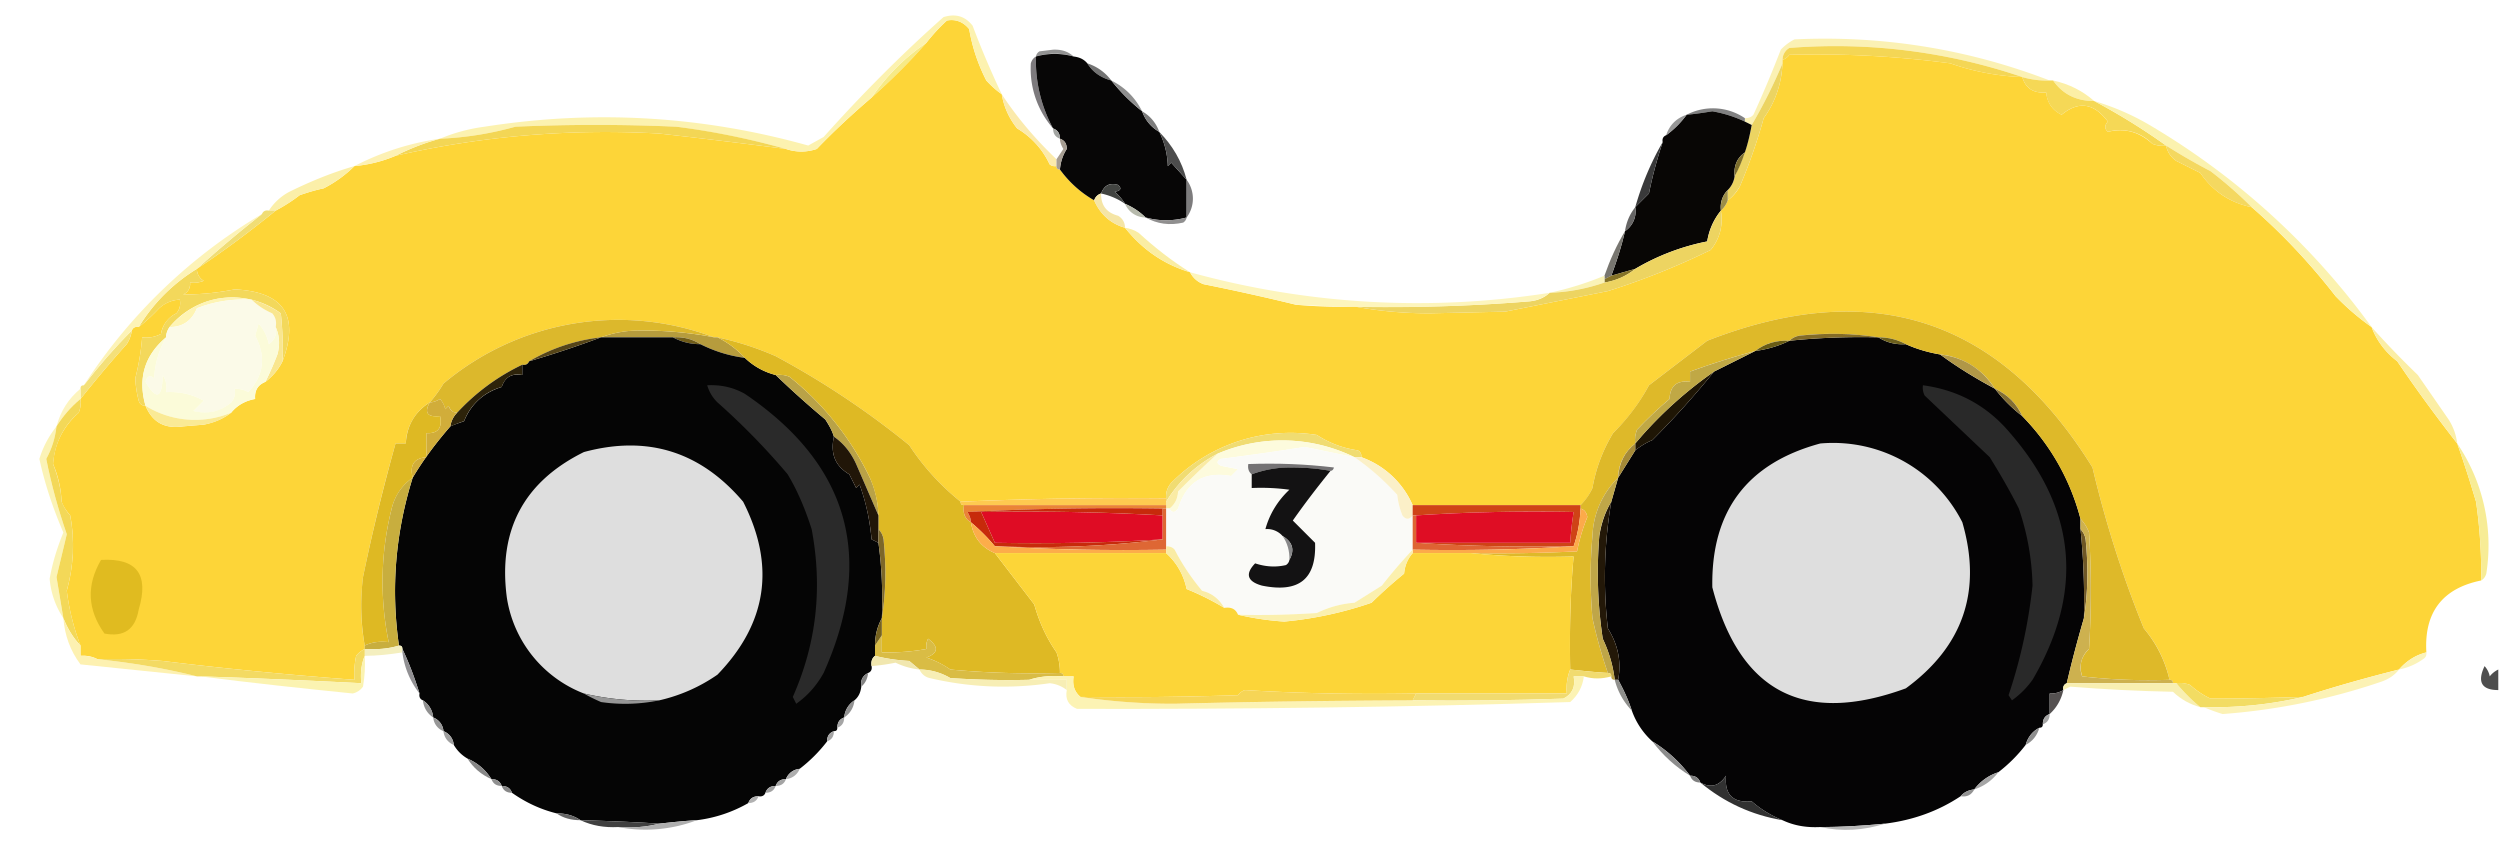 <svg xmlns="http://www.w3.org/2000/svg" width="730" height="246" style="shape-rendering:geometricPrecision;text-rendering:geometricPrecision;image-rendering:optimizeQuality;fill-rule:evenodd;clip-rule:evenodd"><path fill="#939393" d="M313.5 16.5a19 19 0 0 0-11 0c.1-.6.4-1.1 1-1.5l4-.5c2.4-.1 4.4.5 6 2Z" style="opacity:1"/><path fill="#f6ea87" d="M270.5 12.5c-5 5.7-10.3 11-16 16a60.9 60.9 0 0 1 16-16Z" style="opacity:1"/><path fill="#fbf1b4" d="M598.5 23.5a25 25 0 0 1-8-1 169.2 169.2 0 0 0-68-8.5 4 4 0 0 0-2 3.5v1c-2.6 6.2-5.6 12.2-9 18l-2-1v-1c1 0 1.8-.2 2.5-1 2.9-6.3 5.5-12.6 8-19a14 14 0 0 1 4-3c25.7-1.2 50.6 2.8 74.5 12Z" style="opacity:1"/><path fill="#f4d655" d="M590.5 22.5a71 71 0 0 1-21-4 295 295 0 0 0-47-2.5c-.5.7-1.2 1.2-2 1.5a4 4 0 0 1 2-3.5 169.2 169.2 0 0 1 68 8.5Z" style="opacity:1"/><path fill="#fdd538" d="M292.5 27.5c.6 3.6 2.1 7 4.5 10a24 24 0 0 1 9.5 10.5c.6.5 1.3.6 2 .5 0 .7.3 1 1 1 2.7 3.7 6 6.7 10 9 1.8 4.1 4.8 6.8 9 8 5 6.3 11.3 10.7 19 13a7 7 0 0 0 4 3.5c9 1.8 18 3.8 27 6 5.7.5 11.3.7 17 .5 7 1.3 14.3 2 22 2l22-.5 30-6a216 216 0 0 0 30-12c2.7-3.3 3.7-7.2 3-11.5a7 7 0 0 0 2-3c1.4-1 2.6-2.4 3.5-4a162 162 0 0 0 7-20c3.4-4.7 5.2-10 5.5-16v-1c.8-.3 1.5-.8 2-1.5a295 295 0 0 1 47 2.5 71 71 0 0 0 21 4c1 3.3 3.3 4.8 7 4.5.3 3 1.8 5.2 4.5 6.5 5-4.1 9.4-3.4 13.5 2-1 1.1-1 2.1 0 3 4.9-1.2 9.2 0 13 3.5 1.3.5 2.6.7 4 .5a6.9 6.9 0 0 0 3 4.5l7 3.5c3.7 5.4 8.7 8.7 15 10 9 7.8 17.1 16.5 24.5 26 3.3 3.4 6.8 6.4 10.5 9 1.5 4 4 7.3 7.5 10 5.6 8.3 11.5 16.3 17.5 24 2 5.6 3.8 11.3 5.5 17 1.1 7.6 1.6 15.3 1.5 23-11.3 2.3-16.7 9.3-16 21-3.2.8-5.8 2.5-8 5-9.5 2.4-18.8 5-28 8-9 .3-18 .5-27 .5-2.2-1-4.2-2.4-6-4a8.4 8.4 0 0 0-4-.5h-1c0-.7-.3-1-1-1a34.7 34.7 0 0 0-7.5-15c-6.2-15.2-11.2-31-15-47-26.9-43.5-64.4-55.8-112.5-37l-17 13a57.1 57.1 0 0 1-10.5 14c-3 5-5 10.3-6 16-.9 2-2 3.6-3.5 5h-49a25.8 25.8 0 0 0-15-14c.1-.9-.2-1.5-1-2-4.3-.6-8.3-2.1-12-4.5a48.9 48.9 0 0 0-42 13.5 6 6 0 0 0-2 5c-20-.2-40 .1-60 1a70.7 70.7 0 0 1-15-16.5 246 246 0 0 0-39-26 89.4 89.4 0 0 0-17-5.5h-1a79.3 79.3 0 0 0-79 13.5c-1.2 2-2.5 3.8-4 5.5a14.4 14.4 0 0 0-7 12h-3a553.8 553.8 0 0 0-9.5 39c-.8 6.8-.7 13.5.5 20v1a7 7 0 0 0-2.5 2 25 25 0 0 0-.5 7c-18.7-1.4-37.4-3.2-56-5.5-6.3-.5-12.7-.7-19-.5a9.2 9.2 0 0 0-5-1v-3c-2-5.2-3.3-10.5-4-16 2-7.3 2.4-14.6 1-22-1-1.2-2-2.5-2.5-4-.2-3.9-1-7.5-2.5-11 .4-6 3-11 7.5-15 .5-1.3.7-2.6.5-4 4.3-5.4 8.8-10.8 13.5-16 .8-1.2 1.3-2.6 1.5-4 .3-.8 1-1.2 2-1 2.1-1.6 4.1-3.5 6-5.5a9.3 9.3 0 0 1 6-2.5c.3 1.5 0 2.8-1 4a8.2 8.2 0 0 0-4.5 6 9 9 0 0 1-5.5 1c-.3 4-1 8-2 12a31 31 0 0 0 1 6.5c.3 1 1 1.5 2 1.5 2 4.8 5.6 6.8 11 6l6-.5c3-.6 5.7-1.7 8-3.5 1.8-2.2 4.2-3.5 7-4-.2-2.5.8-4.1 3-5 2.1-1.6 3.8-3.6 5-6 5-13.3.4-20.3-14-21-5 1-10 1.5-15 1.5a3.3 3.3 0 0 0 2-3.5c1.4.2 2.7 0 4-.5a4 4 0 0 1-2-3.5c8-5.3 15.6-11 23-17 2.4-1.3 4.8-2.8 7-4.5 2.3-.8 4.6-1.5 7-2a36 36 0 0 0 9-6.5c4.2-.4 8.2-1.4 12-3a274 274 0 0 1 77-6.5 2081 2081 0 0 1 37 4.5c3 1 6 1 9 0 5.1-5.3 10.5-10.3 16-15 5.7-5 11-10.3 16-16 1.8-2.3 3.8-4.5 6-6.5 2.6-.5 4.8.4 6.5 2.5.9 5.3 2.6 10.3 5 15 1.4 1.5 2.9 2.9 4.5 4Z" style="opacity:1"/><path fill="#737373" d="M317.5 18.5a14 14 0 0 1 7 5c-3-.8-5.4-2.4-7-5Z" style="opacity:1"/><path fill="#7d7a7d" d="M302.5 16.5a41.5 41.5 0 0 0 5 21 26.5 26.5 0 0 1-6.5-19c.3-1 .8-1.6 1.5-2Z" style="opacity:1"/><path fill="#070606" d="M313.5 16.5c1.7.2 3 .8 4 2 1.6 2.6 4 4.2 7 5 2.6 3.3 5.6 6.3 9 9a11 11 0 0 0 5 6c1.5 3 2.4 6.4 2.5 10l1-1 4.5 5v11c-4 1.1-8 1.1-12 0-1.7-1.7-3.7-3-6-4-.8-1.3-1.8-2.5-3-3.5 1.8-.3 2.1-1 1-2-2.4-.7-4 0-5 2.5a3 3 0 0 0-2 2c-4-2.3-7.3-5.3-10-9 .2-2.2.8-4.2 2-6 0-1.5-.6-2.5-2-3 0-1.5-.6-2.5-2-3a41.5 41.5 0 0 1-5-21c3.6-1 7.3-1 11 0Z" style="opacity:1"/><path fill="#8e8e8e" d="M324.5 23.5c4 2 7 5 9 9a57.4 57.4 0 0 1-9-9Z" style="opacity:1"/><path fill="#fcefa6" d="M599.5 23.5c4.6 1 8.6 3 12 6-5.2 0-9.2-2-12-6Z" style="opacity:1"/><path fill="#818182" d="M509.5 34.5v1a37 37 0 0 0-9.5-3c-2.5.4-5 .8-7.5 1a16.6 16.6 0 0 1 17 1Z" style="opacity:1"/><path fill="#ecd462" d="M520.5 18.5c-.3 6-2.1 11.3-5.5 16a162 162 0 0 1-7 20c-1 1.6-2.1 3-3.5 4v-3a7 7 0 0 0 2-4 53.8 53.8 0 0 0 5-15c3.4-5.8 6.4-11.8 9-18Z" style="opacity:1"/><path fill="#080605" d="m509.5 35.5 2 1c-.5 2.7-1.1 5.4-2 8-2.3 1.6-3.3 4-3 7a7 7 0 0 1-2 4 7.1 7.1 0 0 0-2 6 18.5 18.5 0 0 0-4 9 66.8 66.8 0 0 0-21 8l-7 2c1.6-4.3 3-8.6 4-13a7 7 0 0 0 3-7l4-4c1-5.1 2.4-10.1 4-15-.2-1 .2-1.7 1-2 2.3-1.7 4.3-3.7 6-6 2.5-.2 5-.6 7.5-1a37 37 0 0 1 9.5 3Z" style="opacity:1"/><path fill="#fcf2b0" d="M292.5 27.5a25.1 25.1 0 0 1-4.5-4 51.3 51.3 0 0 1-5-15c-1.7-2.1-4-3-6.5-2.5-2.2 2-4.2 4.2-6 6.5a60.9 60.9 0 0 0-16 16c-5.5 4.7-10.9 9.7-16 15-3 1-6 1-9 0-10.4-2.9-21-5-32-6.5-15.7-.7-31.3-.7-47 0-7.2 2-14.5 3.2-22 3.5a50 50 0 0 1 13-3.5c31.9-5 63.4-3.2 94.5 5.5l4.5-2.5c11-12.3 22.6-24 35-35 3.5-1.1 6.3-.3 8.5 2.5a266 266 0 0 0 8.5 20Z" style="opacity:1"/><path fill="#f5d856" d="M590.5 22.5a25 25 0 0 0 8 1h1c2.8 4 6.8 6 12 6a186 186 0 0 1 21 13c-1.4.2-2.7 0-4-.5a13.2 13.2 0 0 0-13-3.5c-1-.9-1-1.9 0-3-4-5.4-8.6-6.1-13.5-2a7.5 7.5 0 0 1-4.5-6.5c-3.7.3-6-1.2-7-4.5Z" style="opacity:1"/><path fill="#fbeaab" d="M292.5 27.5c4.6 7 10 13.3 16 19v2c-.7.1-1.4 0-2-.5a24 24 0 0 0-9.5-10.5c-2.4-3-3.9-6.4-4.5-10Z" style="opacity:1"/><path fill="#7c7c7c" d="M333.5 32.5a11 11 0 0 1 5 6 11 11 0 0 1-5-6Z" style="opacity:1"/><path fill="#979797" d="M492.5 33.5a25.6 25.6 0 0 1-6 6c1-3 3-5 6-6Z" style="opacity:1"/><path fill="#f3d655" d="M229.5 43.5a2081 2081 0 0 0-37-4.5 274 274 0 0 0-77 6.5c4.2-2.1 8.5-3.8 13-5 7.5-.3 14.8-1.5 22-3.5 15.7-.7 31.3-.7 47 0 11 1.4 21.6 3.6 32 6.5Z" style="opacity:1"/><path fill="#a3a5a2" d="M307.5 37.5c1.4.5 2 1.5 2 3-1.4-.5-2-1.5-2-3Z" style="opacity:1"/><path fill="#fbf2af" d="M611.5 29.5a72 72 0 0 1 17 7.5 214.7 214.7 0 0 1 64 58.5 73.1 73.1 0 0 1-10.5-9 181.8 181.8 0 0 0-24.5-26c-3.7-3.7-7.7-7.2-12-10.5a184 184 0 0 1-13-7.5 186 186 0 0 0-21-13Z" style="opacity:1"/><path fill="#fdf1b4" d="M128.5 40.5a66.6 66.6 0 0 0-13 5 39.7 39.7 0 0 1-12 3 78 78 0 0 1 25-8Z" style="opacity:1"/><path fill="#4c4c4c" d="M338.5 38.5c3.9 4 6.6 8.6 8 14l-4.5-5-1 1c-.1-3.6-1-7-2.5-10Z" style="opacity:1"/><path fill="#a69d92" d="M309.5 40.5c1.4.5 2 1.5 2 3a13.1 13.1 0 0 0-2 6c-.7 0-1-.3-1-1v-2l2-3c-.6-1-1-2-1-3Z" style="opacity:1"/><path fill="#7d6e2d" d="M509.5 44.5c-.8 2.5-1.8 4.9-3 7-.3-3 .7-5.4 3-7Z" style="opacity:1"/><path fill="#424441" d="M328.5 59.5a19.5 19.5 0 0 0-7-3c1-2.4 2.6-3.2 5-2.5 1.1 1 .8 1.7-1 2 1.2 1 2.2 2.2 3 3.5Z" style="opacity:1"/><path fill="#39393a" d="M485.5 41.5c-1.6 4.9-3 9.9-4 15l-4 4a83 83 0 0 1 8-19Z" style="opacity:1"/><path fill="#fbefa9" d="M103.5 48.5a36 36 0 0 1-9 6.5c-2.4.5-4.7 1.2-7 2a43.9 43.9 0 0 1-7 4.5h-2a16 16 0 0 1 6-5.5c6.1-3 12.4-5.6 19-7.5Z" style="opacity:1"/><path fill="#f4d860" d="M632.5 42.5a184 184 0 0 0 13 7.5c4.3 3.3 8.3 6.8 12 10.5a23.2 23.2 0 0 1-15-10l-7-3.5a6.9 6.9 0 0 1-3-4.5Z" style="opacity:1"/><path fill="#7d7c7d" d="M346.5 52.5a9.2 9.2 0 0 1 0 11v-11Z" style="opacity:1"/><path fill="#9c8d48" d="M504.5 55.5v3a7 7 0 0 1-2 3c-.2-2.4.4-4.4 2-6Z" style="opacity:1"/><path fill="#b7baac" d="M328.5 59.5c2.3 1 4.3 2.3 6 4a6.5 6.5 0 0 1-6-4Z" style="opacity:1"/><path fill="#f5e5a5" d="M321.5 56.5c0 3.5 1.6 5.6 5 6.5 1.3.8 2 2 2 3.5a13.5 13.5 0 0 1-9-8 3 3 0 0 1 2-2Z" style="opacity:1"/><path fill="#666565" d="M477.5 60.5a7 7 0 0 1-3 7c.4-2.7 1.4-5 3-7Z" style="opacity:1"/><path fill="#908f8f" d="M334.5 63.5c4 1.1 8 1.1 12 0-.1.6-.4 1.1-1 1.5-4 .9-7.6.4-11-1.5Z" style="opacity:1"/><path fill="#f0dd75" d="M78.5 61.5h2c-7.4 6-15 11.7-23 17a361 361 0 0 1 19-16c.3-.8 1-1.2 2-1Z" style="opacity:1"/><path fill="#faeda3" d="M328.5 66.5c1.4.2 2.8.7 4 1.5 4.7 4.3 9.7 8.2 15 11.5-7.7-2.3-14-6.7-19-13Z" style="opacity:1"/><path fill="#787670" d="M474.5 67.5c-1 4.4-2.4 8.7-4 13l-2 1v-1c1.6-4.6 3.6-9 6-13Z" style="opacity:1"/><path fill="#847227" d="M477.5 78.5a18.5 18.5 0 0 1-9 4v-1l2-1 7-2Z" style="opacity:1"/><path fill="#faf3b7" d="M468.5 80.5v2a56.6 56.6 0 0 1-16 3 92.3 92.3 0 0 0 16-5Z" style="opacity:1"/><path fill="#edd461" d="M502.5 61.5c.7 4.3-.3 8.2-3 11.5a216 216 0 0 1-30 12l-30 6-22 .5c-7.7 0-15-.7-22-2 17 .4 34-.1 51-1.5 2.4-.2 4.4-1 6-2.5 5.5-.2 10.8-1.2 16-3 3.4-.6 6.4-1.9 9-4a66.8 66.8 0 0 1 21-8c.6-3.4 1.9-6.4 4-9Z" style="opacity:1"/><path fill="#f3d85b" d="M57.5 78.5a4 4 0 0 0 2 3.5c-1.3.5-2.6.7-4 .5.1 1.6-.5 2.8-2 3.5 5 0 10-.5 15-1.5 14.4.7 19 7.7 14 21 .2-4.7 0-9.3-.5-14a23.8 23.8 0 0 0-32.5 4c-.6.9-1 1.9-1 3-6.3 5.3-8.3 12-6 20-1 0-1.7-.5-2-1.5a31 31 0 0 1-1-6.5c1-4 1.7-8 2-12a9 9 0 0 0 5.5-1c.6-2.8 2-4.8 4.5-6 1-1.2 1.3-2.5 1-4-2.3.1-4.3 1-6 2.5-1.9 2-3.9 3.9-6 5.5 4.3-7 10-12.7 17-17Z" style="opacity:1"/><path fill="#fef4b4" d="M73.5 87.5c-5.5-.3-10.9.5-16 2.5-1.5 3.7-4.2 5.5-8 5.5 6.5-7.3 14.5-10 24-8Z" style="opacity:1"/><path fill="#fdf5bd" d="M347.5 79.5a249 249 0 0 0 105 6 10.6 10.6 0 0 1-6 2.5 506.6 506.6 0 0 1-68 1c-9-2.2-18-4.2-27-6a7 7 0 0 1-4-3.5Z" style="opacity:1"/><path fill="#fbfae8" d="M73.5 87.5c1.7 1.7 3.7 3 6 4 1 1.2 1.3 2.5 1 4 .4 2.2-.3 3.8-2 5-.5-2.4-1.5-4.4-3-6l-1 3.5c3.2 6 2.6 11.5-2 16.5-1.2-.7-2.6-1-4-1 .3 1.5 0 2.8-1 4a11.6 11.6 0 0 1-11 2.5l3-3c-3.4-1.9-7-2.7-11-2.5.3-1.8 0-3.5-1-5-.1 6.8-1.8 7.5-5 2 .5-1.8 1.4-2.1 2.5-1a27 27 0 0 1 3.5-12c0-1.1.4-2.1 1-3 3.8 0 6.5-1.8 8-5.5 5.1-2 10.5-2.8 16-2.5Z" style="opacity:1"/><path fill="#b69c3d" d="M208.5 98.5h1c3 1.5 5.7 3.5 8 6-4.7-.6-9-2-13-4-2.3-1.5-5-2.2-8-2h-21a32 32 0 0 1 11.5-2c7.2 0 14.4.6 21.5 2Z" style="opacity:1"/><path fill="#dcb82c" d="M208.5 98.5c-7-1.4-14.3-2-21.5-2-4.2 0-8 .7-11.5 2-7.5.9-14.5 3.2-21 7-.3.8-1 1.2-2 1a62.4 62.4 0 0 0-19 14c-1.3 0-2-.7-2.5-2l-1 1a6.8 6.8 0 0 0-1.5-3c-1 .6-2 1-3 1 1.5-1.7 2.8-3.5 4-5.5a79.3 79.3 0 0 1 79-13.5Z" style="opacity:1"/><path fill="#705c18" d="M196.5 98.5c3-.2 5.7.5 8 2-3 0-5.6-.7-8-2Z" style="opacity:1"/><path fill="#f4e079" d="M38.5 96.5c-.2 1.4-.7 2.8-1.5 4-4.7 5.2-9.2 10.6-13.5 16v-3c0-.7.3-1 1-1 4.3-5.6 9-11 14-16Z" style="opacity:1"/><path fill="#050505" d="M175.5 98.5h21c2.4 1.3 5 2 8 2 4 2 8.3 3.4 13 4a20 20 0 0 0 9 5 275 275 0 0 0 14.5 13c1 1.6 2 3.2 2.5 5-1.1 5 .4 8.6 4.5 11l2 4 1-1c1.9 5.2 3 10.5 3.5 16l2 1c1 7.1 1.3 14.5 1 22-1.3 2.4-2 5-2 8v3c-.9.7-1.2 1.7-1 3 .2 1-.2 1.7-1 2-1.6.8-2.3 2.1-2 4-.2 1.7-.8 3-2 4a6.6 6.6 0 0 0-3 5c-1.4.5-2 1.5-2 3 0 .7-.3 1-1 1-1.4.5-2 1.5-2 3-2.3 3-5 5.7-8 8a4.7 4.7 0 0 0-4 3c-1.5 0-2.5.6-3 2-1.5 0-2.5.6-3 2-.3.8-1 1.2-2 1-1.5 0-2.5.6-3 2a40 40 0 0 1-15 5c-3.7.2-7.3.6-11 1-7.7-.5-15.3-.8-23-1-2-1.4-4.3-2-7-2-4.8-1.2-9-3.2-13-6-.5-1.4-1.5-2-3-2-.5-1.4-1.5-2-3-2-1.7-2.7-4-4.7-7-6-1.7-1-3-2.3-4-4a4.7 4.7 0 0 0-3-4 4.7 4.7 0 0 0-3-4 6.6 6.6 0 0 0-3-5c-.8-.3-1.2-1-1-2-1.4-4.5-3-8.8-5-13 0-.7-.3-1-1-1-2.4-16.7-1-33 4-49 3.2-5.4 7-10.4 11-15 1.3-.6 2.6-1 4-1.5 2.1-5.1 5.8-8.4 11-10 1-3 3-4 6-3.5v-3c1 .2 1.7-.2 2-1a310 310 0 0 0 21-7Z" style="opacity:1"/><path fill="#fdf3b7" d="M76.5 62.5a361 361 0 0 0-19 16c-7 4.3-12.7 10-17 17-1-.2-1.7.2-2 1-5 5-9.7 10.4-14 16a157.3 157.3 0 0 1 52-50Z" style="opacity:1"/><path fill="#564518" d="M175.5 98.5a310 310 0 0 1-21 7 53.1 53.1 0 0 1 21-7Z" style="opacity:1"/><path fill="#050405" d="M548.5 98.5c2.3 1.5 5 2.2 8 2 3.1 1.4 6.5 2.4 10 3 5 3.7 10.4 7 16 10 2.3 3 5 5.7 8 8 8.3 8.5 14 18.5 17 30v3c.9 8.6 1.2 17.3 1 26-1.8 6.2-3.5 12.5-5 19-.8.3-1.2 1-1 2a7 7 0 0 1-4 1v6c-1.4.5-2 1.5-2 3 0 .7-.3 1-1 1-2 1-3.4 2.8-4 5-2.3 3-5 5.7-8 8a14 14 0 0 0-7 5c-1.7.2-3 .8-4 2-6.6 4.4-14 7-22 8-6.3.6-12.6 1-19 1-4 .2-7.6-.4-11-2a31.9 31.9 0 0 1-9-5.5c-5.5.5-8-2-7.5-7.5-2 3-4.4 3.7-7.5 2-.5-1.4-1.5-2-3-2-3-4-6.7-7.4-11-10a22 22 0 0 1-6-9c-1-3.1-2.4-6.1-4-9 1-5.2 0-10.2-3-15a131 131 0 0 1 1-37l2-7 5-8c1.5-1.2 3.1-2.2 5-3a257 257 0 0 0 18-20l12-6c3.6-.5 7-1.5 10-3 8.6-.9 17.3-1.2 26-1Z" style="opacity:1"/><path fill="#f9e68f" d="M73.5 87.5c3 .8 5.9 2.2 8.5 4 .5 4.7.7 9.3.5 14a17.1 17.1 0 0 1-5 6c1.3-2.6 2.4-5.2 3.5-8 .8-2.9.6-5.5-.5-8 .3-1.5 0-2.8-1-4-2.3-1-4.3-2.3-6-4Z" style="opacity:1"/><path fill="#b9a247" d="M226.5 109.5c1.4-.2 2.7 0 4 .5 10 8 17.9 17.9 23.5 29.5 1.6 3.5 2.4 7.2 2.5 11l-6.5-15c-1.5-3.3-3.6-6-6.5-8-.6-1.8-1.4-3.4-2.5-5a275 275 0 0 1-14.5-13Z" style="opacity:1"/><path fill="#deb929" d="M633.5 198.5c-8.6.3-17 0-25.5-1-1-3.2-.3-5.8 2-8 .7-11.3.7-22.7 0-34a12 12 0 0 0-2.5-4 67.5 67.5 0 0 0-17-30 15.6 15.6 0 0 0-8-8 21.3 21.3 0 0 0-16-10c-3.5-.6-6.9-1.6-10-3-2.4-1.3-5-2-8-2a89.2 89.2 0 0 0-23-.5c-1.2.2-2.2.7-3 1.5-3.8-.2-7.1.8-10 3-6.4 1.7-12.7 3.7-19 6v3c-3.8-.5-5.8 1.1-6 5-3.3 2.8-6.5 5.8-9.5 9a8.4 8.4 0 0 0-.5 4 12.7 12.7 0 0 0-5 10 25 25 0 0 0-7.5 17c-.7 8-.7 16 0 24 1.2 5.5 2.7 10.8 4.5 16-3.7-.2-7.3-.6-11-1-.2-11 0-22 1-33-10.2.3-20.2 0-30-1 10.3.2 20.7 0 31-.5a54 54 0 0 1 3-10c-.2-1.4-.9-2.2-2-2.5v-1a17 17 0 0 0 3.5-5c1-5.7 3-11 6-16 4.2-4.2 7.7-8.8 10.5-14l17-13c48.1-18.8 85.6-6.5 112.5 37 3.8 16 8.8 31.8 15 47 3.7 4.4 6.2 9.4 7.5 15Z" style="opacity:1"/><path fill="#b09747" d="M566.5 103.5c6.8.8 12.2 4.1 16 10-5.6-3-11-6.3-16-10Z" style="opacity:1"/><path fill="#695c15" d="M522.5 99.5c-3 1.5-6.4 2.5-10 3 2.9-2.2 6.2-3.2 10-3Z" style="opacity:1"/><path fill="#6d601d" d="M548.5 98.5c3 0 5.6.7 8 2-3 .2-5.7-.5-8-2Z" style="opacity:1"/><path fill="#836b27" d="M548.5 98.5c-8.7-.2-17.4.1-26 1 .8-.8 1.8-1.3 3-1.5 7.8-.8 15.5-.7 23 .5Z" style="opacity:1"/><path fill="#836e32" d="M582.5 113.5c3.7 1.7 6.3 4.3 8 8-3-2.3-5.7-5-8-8Z" style="opacity:1"/><path fill="#1f1605" d="M500.5 108.5a257 257 0 0 1-18 20c-1.9.8-3.5 1.8-5 3v-2c6.7-8 14.4-15 23-21Z" style="opacity:1"/><path fill="#fbeea5" d="M692.5 95.5a264 264 0 0 0 13.5 14l9 13c1.4 2.2 2.2 4.5 2.5 7-6-7.7-11.9-15.7-17.5-24a22 22 0 0 1-7.5-10Z" style="opacity:1"/><path fill="#fbfbd9" d="M80.5 95.5c1.1 2.5 1.3 5.1.5 8-1 2.8-2.3 5.4-3.5 8-2.2.9-3.2 2.5-3 5-2.8.5-5.2 1.8-7 4a27.5 27.5 0 0 1-25-2c-2.3-8-.3-14.7 6-20a27 27 0 0 0-3.5 12c-1.1-1.1-2-.8-2.5 1 3.2 5.5 4.9 4.8 5-2 1 1.5 1.3 3.2 1 5 4-.2 7.6.6 11 2.5l-3 3c4.1 1 7.8.2 11-2.5 1-1.2 1.3-2.5 1-4 1.4 0 2.8.3 4 1 4.6-5 5.2-10.5 2-16.5l1-3.5c1.5 1.6 2.5 3.6 3 6 1.7-1.2 2.4-2.8 2-5Z" style="opacity:1"/><path fill="#2d230a" d="M152.5 106.5v3c-3-.6-5 .6-6 3.5a16.5 16.5 0 0 0-11 10c-1.4.4-2.7 1-4 1.5a7 7 0 0 1 2-4 62.4 62.4 0 0 1 19-14Z" style="opacity:1"/><path fill="#d1ad3a" d="M133.5 120.5a7 7 0 0 0-2 4c-4 4.6-7.8 9.6-11 15-.9-3.7.4-5.7 4-6v-7c3.4.1 4.7-1.5 4-5-3.7.4-4.7-1-3-4 1 0 2-.4 3-1 .8.9 1.3 1.9 1.5 3l1-1c.4 1.3 1.3 2 2.5 2Z" style="opacity:1"/><path fill="#c0a845" d="m512.5 102.5-12 6c-8.6 6-16.3 13-23 21-.2-1.4 0-2.7.5-4 3-3.2 6.2-6.2 9.5-9 .2-3.9 2.2-5.5 6-5v-3c6.3-2.3 12.6-4.3 19-6Z" style="opacity:1"/><path fill="#fdf4bd" d="M23.5 113.5v3c-2.8 2.3-5.1 5-7 8 1.2-4.5 3.5-8.1 7-11Z" style="opacity:1"/><path fill="#faea95" d="M42.5 118.5a27.5 27.5 0 0 0 25 2c-2.3 1.8-5 3-8 3.5l-6 .5c-5.4.8-9-1.2-11-6Z" style="opacity:1"/><path fill="#f0dc72" d="M397.5 133.5h-2a47.9 47.9 0 0 0-40-1c-6.3 3.3-11.3 8-15 14v-1a6 6 0 0 1 2-5 48.9 48.9 0 0 1 42-13.5c3.7 2.4 7.7 3.9 12 4.5.8.5 1.1 1.1 1 2Z" style="opacity:1"/><path fill="#fdfbdd" d="m395.5 133.5-14.5-3a824 824 0 0 1-24.5 3.5c-1.3.7-1.3 1.3 0 2l5 1-2 2c-8-1.4-13 1.7-15.5 9.5-1 1.3-1.8 1.3-2.5 0a6.3 6.3 0 0 0 2.5-5c3.8-3.8 7.6-7.5 11.5-11a47.9 47.9 0 0 1 40 1Z" style="opacity:1"/><path fill="#dedede" d="M531.5 129.5a42.3 42.3 0 0 1 41.5 23c5.8 20 .3 36.2-16.5 48.5-29.8 10.9-48.6 1-56.5-29.5-.4-22.2 10.1-36.2 31.5-42ZM192.5 204.5a80 80 0 0 1-22-2 35.8 35.8 0 0 1-22.5-28c-2.6-19.6 4.9-33.8 22.5-42.5 18.5-5 34-.2 46.5 14.5 9.5 18.7 7 35.5-7.5 50.5a48.6 48.6 0 0 1-17 7.5Z" style="opacity:1"/><path fill="#a58a38" d="M477.5 129.5v2l-5 8c.2-4.2 1.9-7.6 5-10Z" style="opacity:1"/><path fill="#faeba4" d="M355.5 132.5c-3.9 3.5-7.7 7.2-11.5 11-.1 2.2-1 3.8-2.5 5h-1v-2c3.7-6 8.7-10.7 15-14Z" style="opacity:1"/><path fill="#deb924" d="M209.5 98.5a89.4 89.4 0 0 1 17 5.5 246 246 0 0 1 39 26 70.7 70.7 0 0 0 15 16.5c0 .7.3 1 1 1-.4 2.3.2 4 2 5 .7 4.3 3 7.3 7 9l11.5 15c1.4 5 3.5 9.7 6.5 14 .7 2 1 4 1 6-10.7.3-21.4 0-32-1a27.7 27.7 0 0 0-7-3.5c3.5-1.3 3.7-3.1.5-5.5a5 5 0 0 0-.5 3c-4.3.8-8.6 1.1-13 1v-10c1.2-7.5 1.3-15.2.5-23a5.5 5.5 0 0 0-1.5-3v-4c-.1-3.8-1-7.5-2.5-11a84.7 84.7 0 0 0-23.5-29.5 8.4 8.4 0 0 0-4-.5 20 20 0 0 1-9-5c-2.3-2.5-5-4.5-8-6Z" style="opacity:1"/><path fill="#fafaf7" d="M395.5 133.5c4.6 3.1 8.7 6.8 12.5 11 .2 2 .7 4 1.5 6 1 1.3 2 1.3 3 0v10c-3.1 3.3-6.1 6.8-9 10.5l-8 5c-3.9.3-7.5 1.3-11 3-7.7.5-15.3.7-23 .5-.7-1.7-2-2.3-4-2a9.9 9.9 0 0 0-6.5-5 62.7 62.7 0 0 1-8-12c-.7-.8-1.5-1-2.5-1v-11h1c.7 1.3 1.5 1.3 2.5 0 2.4-7.8 7.6-11 15.5-9.5l2-2-5-1c-1.3-.7-1.3-1.3 0-2a824 824 0 0 0 24.5-3.5l14.5 3Z" style="opacity:1"/><path fill="#747274" d="M388.5 137.5c-3.7-.7-7.5-1-11.5-1-4.2 0-8 .7-11.5 2-.9-.7-1.2-1.7-1-3 8.4-.3 16.7 0 25 1-.1.6-.5 1-1 1Z" style="opacity:1"/><path fill="#2a2a2a" d="M206.5 112.5c4-.2 7.6.6 11 2.5 30.4 20.6 38.1 47.8 23 81.5-2 3.6-4.6 6.6-8 9l-1-2c7-15.8 8.7-32 5.5-49-1.8-5.6-4-11-7-16a202.9 202.9 0 0 0-20.5-21 11.4 11.4 0 0 1-3-5Z" style="opacity:1"/><path fill="#deb923" d="M125.5 117.5c-1.7 3-.7 4.4 3 4 .7 3.5-.6 5.1-4 5v7c-3.6.3-4.9 2.3-4 6-3 2.1-5 5-6 8.5a87.4 87.4 0 0 0-1 39.5c-2.6-.3-4.9 0-7 1a67.6 67.6 0 0 1-.5-20c2.7-13.1 5.9-26.1 9.5-39h3c.3-5.2 2.6-9.2 7-12Z" style="opacity:1"/><path fill="#feca50" d="M340.5 145.5v2h-59c-.7 0-1-.3-1-1 20-.9 40-1.2 60-1Z" style="opacity:1"/><path fill="#131213" d="M388.5 137.5c-3.8 4.7-7.5 9.5-11 14.5l6.5 6.5c.4 10.6-4.7 14.7-15.5 12.5-4.3-1.2-5-3.4-2-6.5 3 1 6 1.2 9 .5.6-.4.9-.9 1-1.5 1.6-2.9 1-5.2-2-7a6 6 0 0 0-5-2c1.2-4.4 3.6-8.3 7-11.5a61 61 0 0 0-11-.5v-4a32 32 0 0 1 11.5-2c4 0 7.8.3 11.5 1Z" style="opacity:1"/><path fill="#ea8436" d="M281.5 147.5h59v1h-1c-19-.3-38 0-57 1 .6 1 1 2 1 3-1.8-1-2.4-2.7-2-5Z" style="opacity:1"/><path fill="#fbf0c8" d="M395.5 133.5h2a25.8 25.8 0 0 1 15 14v3c-1 1.3-2 1.3-3 0-.8-2-1.3-4-1.5-6-3.8-4.2-8-7.9-12.5-11Z" style="opacity:1"/><path fill="#cf4316" d="M412.5 147.5h49v1a38 38 0 0 1-2 11c-15.5.3-30.8 0-46-1h45c.2-3 .5-6 1-9-15.5-.3-30.8 0-46 1h-1v-3Z" style="opacity:1"/><path fill="#292929" d="M561.5 112.5c10.3 1.4 18.8 6 25.5 14 19.4 22.4 21.5 46.4 6.5 72a25.7 25.7 0 0 1-6 6l-1-1.5c3.5-10.4 5.8-21 7-32a74.4 74.4 0 0 0-4-22.5c-2.5-5-5.4-10-8.5-15l-19-18a5 5 0 0 1-.5-3Z" style="opacity:1"/><path fill="#fbf3b6" d="M16.5 124.5c-.4 3.5-1.4 6.6-3 9.5 1.5 7.5 3.5 14.8 6 22l-3 12.5 2 12a24.3 24.3 0 0 1-4-11.5c.8-4.6 2.2-9.1 4-13.5-3-7-5.4-14.1-7-21.5 1.1-3.6 2.8-6.7 5-9.5Z" style="opacity:1"/><path fill="#211608" d="M243.5 127.5c2.9 2 5 4.7 6.5 8l6.5 15v8l-2-1a63.5 63.5 0 0 0-3.5-16l-1 1-2-4c-4.1-2.4-5.6-6-4.5-11Z" style="opacity:1"/><path fill="#df0d24" d="M413.5 158.5v-8c15.2-1 30.5-1.3 46-1-.5 3-.8 6-1 9h-45Z" style="opacity:1"/><path fill="#df0c24" d="M339.5 150.5v7c-16.3 1-32.6 1.3-49 1l-4-9c17.7-.3 35.4 0 53 1Z" style="opacity:1"/><path fill="#f7ec96" d="M717.5 129.5a52.9 52.9 0 0 1 8.5 38c-.3 1-.8 1.6-1.5 2 .1-7.7-.4-15.4-1.5-23-1.7-5.7-3.5-11.4-5.5-17Z" style="opacity:1"/><path fill="#c72a0b" d="M339.5 148.5v2c-17.6-1-35.3-1.3-53-1l4 9c16.4.3 32.7 0 49-1-16 2-32.3 2.7-49 2a55 55 0 0 0-7-7c0-1-.4-2-1-3 19-1 38-1.3 57-1Z" style="opacity:1"/><path fill="#de6734" d="M339.5 148.5h1v12c-16.8.3-33.5 0-50-1 16.7.7 33 0 49-2v-9Z" style="opacity:1"/><path fill="#de6433" d="M412.5 150.5h1v8c15.2 1 30.5 1.3 46 1-15.5 1-31.2 1.3-47 1v-10Z" style="opacity:1"/><path fill="#fcad4a" d="M283.5 152.5a55 55 0 0 1 7 7c16.5 1 33.2 1.3 50 1v1h-50c-4-1.7-6.3-4.7-7-9Z" style="opacity:1"/><path fill="#fcaa4a" d="M461.5 148.5c1.1.3 1.8 1.1 2 2.5a54 54 0 0 0-3 10c-10.3.5-20.7.7-31 .5h-17v-1c15.8.3 31.5 0 47-1a38 38 0 0 0 2-11Z" style="opacity:1"/><path fill="#888889" d="M374.5 156.5c3 1.8 3.6 4.1 2 7 .1-2.6-.6-5-2-7Z" style="opacity:1"/><path fill="#fcd538" d="M290.5 161.5h50c3.1 2.8 5.1 6.3 6 10.5 3.9 1.6 7.5 3.4 11 5.5 2-.3 3.3.3 4 2 4.3 1 8.8 1.7 13.5 2a109 109 0 0 0 25.5-5.5c3-3 6.2-5.8 9.5-8.5.2-2.3 1-4.3 2.5-6h17c9.8 1 19.8 1.3 30 1-1 11-1.2 22-1 33-.9 2.2-1.2 4.6-1 7h-44c-16.7.3-33.4 0-50-1-.8.3-1.5.8-2 1.5-15.3.5-30.7.7-46 .5-1.8-1.5-2.4-3.5-2-6h-3c0-.7-.3-1-1-1 0-2-.3-4-1-6-3-4.3-5.1-9-6.5-14l-11.5-15Z" style="opacity:1"/><path fill="#231808" d="M470.5 146.5a131 131 0 0 0-1 37c3 4.8 4 9.8 3 15h-1c-.5-4.2-1.7-8.2-3.5-12-1.5-10-1.8-20-1-30 .6-3.7 1.7-7 3.5-10Z" style="opacity:1"/><path fill="#e0bb20" d="M29.5 163.5c10.4-.6 14.1 4.2 11 14.5-1 5.8-4.3 8.1-10 7-5-7-5.3-14.1-1-21.5Z" style="opacity:1"/><path fill="#c8ae3e" d="M120.5 139.5c-5 16-6.4 32.3-4 49-3.2 1-6.6 1.2-10 1v-1c2.1-1 4.4-1.3 7-1a87.4 87.4 0 0 1 1-39.5c1-3.6 3-6.4 6-8.5Z" style="opacity:1"/><path fill="#bfa648" d="m472.5 139.5-2 7c-1.8 3-3 6.3-3.5 10-.8 10-.5 20 1 30 1.8 3.8 3 7.8 3.5 12-.7 0-1-.3-1-1s-.3-1-1-1c-1.8-5.2-3.3-10.5-4.5-16-.7-8-.7-16 0-24a25 25 0 0 1 7.5-17Z" style="opacity:1"/><path fill="#6e5726" d="M607.5 154.5c.8.8 1.3 1.8 1.5 3 .8 7.8.7 15.5-.5 23 .2-8.7-.1-17.4-1-26Z" style="opacity:1"/><path fill="#7c6729" d="M256.5 154.5c.8.8 1.3 1.8 1.5 3 .8 7.8.7 15.5-.5 23 .3-7.5 0-14.9-1-22v-4Z" style="opacity:1"/><path fill="#f3d858" d="M23.5 116.5c.2 1.4 0 2.7-.5 4-4.6 4-7 9-7.5 15 1.4 3.5 2.3 7.1 2.5 11 .6 1.5 1.4 2.8 2.5 4 1.4 7.4 1 14.7-1 22 .7 5.5 2 10.8 4 16-2.2-2.3-3.8-5-5-8l-2-12 3-12.5c-2.5-7.2-4.5-14.5-6-22 1.6-2.9 2.6-6 3-9.5 1.9-3 4.2-5.7 7-8Z" style="opacity:1"/><path fill="#faeca5" d="M340.5 159.5c1 0 1.8.2 2.5 1 2.2 4.3 4.9 8.3 8 12 2.9.7 5 2.4 6.5 5-3.5-2.1-7.1-4-11-5.5-.9-4.2-2.9-7.7-6-10.5v-2Z" style="opacity:1"/><path fill="#fbf0ae" d="M412.5 160.5v1a10.7 10.7 0 0 0-2.5 6c-3.3 2.7-6.5 5.6-9.5 8.5a109 109 0 0 1-25.5 5.5c-4.7-.3-9.2-1-13.5-2 7.7.2 15.3 0 23-.5 3.5-1.7 7.1-2.7 11-3l8-5c2.9-3.7 5.9-7.2 9-10.5Z" style="opacity:1"/><path fill="#d9bc45" d="M257.5 185.5v5c4.4.1 8.7-.2 13-1-.1-1 0-2 .5-3 3.2 2.4 3 4.2-.5 5.5 2.6.9 4.9 2 7 3.5 10.6 1 21.3 1.3 32 1 .7 0 1 .3 1 1-3.5-.3-6.9 0-10 1-7.7.2-15.3 0-23-.5a18.2 18.2 0 0 0-9-2.5l-3-2.5c-3.5-.2-6.9-.7-10-1.5v-3l2-3Z" style="opacity:1"/><path fill="#77631f" d="M257.5 180.5v5l-2 3c0-3 .7-5.6 2-8Z" style="opacity:1"/><path fill="#f4efbf" d="M116.5 188.5c.7 0 1 .3 1 1v1c-3.7.6-7.4 1-11 1v-2c3.4.2 6.8 0 10-1Z" style="opacity:1"/><path fill="#919093" d="M117.5 189.5c2 4.2 3.6 8.5 5 13a24.3 24.3 0 0 1-5-12v-1Z" style="opacity:1"/><path fill="#f1e7af" d="M255.5 191.5c3.1.8 6.5 1.3 10 1.5l3 2.5a21 21 0 0 1-7-2c-2.4.5-4.7.8-7 1-.2-1.3.1-2.3 1-3Z" style="opacity:1"/><path fill="#fbf3b9" d="M708.5 190.5c.1.9-.2 1.5-1 2a18 18 0 0 1-7 3c2.2-2.5 4.8-4.2 8-5Z" style="opacity:1"/><path fill="#fdf1b1" d="M18.5 180.5c1.2 3 2.8 5.7 5 8v3c1.8-.1 3.5.2 5 1 9.8 1 19.4 2.6 29 5l-34-3.5c-3-4-4.6-8.5-5-13.5Z" style="opacity:1"/><path fill="#cdb14f" d="M607.5 151.5a12 12 0 0 1 2.5 4c.7 11.3.7 22.7 0 34a7.2 7.2 0 0 0-2 8c8.4 1 17 1.3 25.5 1 .7 0 1 .3 1 1h-31c1.5-6.5 3.2-12.8 5-19 1.2-7.5 1.3-15.2.5-23a5.5 5.5 0 0 0-1.5-3v-3Z" style="opacity:1"/><path fill="#4e4e4e" d="M729.5 195.5v6c-4.9 0-6.2-2.4-4-7 .8.9 1.3 1.9 1.5 3a7 7 0 0 1 2.5-2Z" style="opacity:1"/><path fill="#f3da63" d="M106.5 189.5v2c-1 2.4-1.3 5.1-1 8-15.7-.8-31.3-1.5-47-2h-1c-9.6-2.4-19.2-4-29-5 6.3-.2 12.7 0 19 .5 18.6 2.3 37.3 4.1 56 5.5a25 25 0 0 1 .5-7 7 7 0 0 1 2.5-2Z" style="opacity:1"/><path fill="#848484" d="M253.5 196.5c-.2 1.7-.8 3-2 4-.3-1.9.4-3.2 2-4Z" style="opacity:1"/><path fill="#fbf3b1" d="M106.5 191.5c.2 3 0 6-.5 9-.7 1-1.7 1.7-3 2-14.8-1.5-29.7-3.1-44.5-5 15.7.5 31.3 1.2 47 2-.3-2.9 0-5.6 1-8Z" style="opacity:1"/><path fill="#f7eeb5" d="M268.5 195.5c3.3 0 6.3.9 9 2.5 7.7.5 15.3.7 23 .5h11v3a9.5 9.5 0 0 0-5-2 93.2 93.2 0 0 1-35-1.5 4.2 4.2 0 0 1-3-2.5Z" style="opacity:1"/><path fill="#8f8f8c" d="M471.5 198.5h1c1.6 2.9 3 5.9 4 9a20 20 0 0 1-5-9Z" style="opacity:1"/><path fill="#f8efb1" d="M603.5 199.5h32c2.1 2.6 4.4 4.9 7 7-3-.8-5.7-2.3-8-4.5-10-.2-20-.7-30-1.5l-2 1c-.2-1 .2-1.7 1-2Z" style="opacity:1"/><path fill="#f1db70" d="M458.5 195.5c3.7.4 7.3.8 11 1 .7 0 1 .3 1 1-2.8.8-5.4.8-8 0h-3c.6 3-.4 5.2-3 6.5-14.7.5-29.3.7-44 .5l1-2h44c-.2-2.4.1-4.8 1-7Z" style="opacity:1"/><path fill="#555151" d="M602.5 201.5c-.6 2.8-2 5.2-4 7v-6a7 7 0 0 0 4-1Z" style="opacity:1"/><path fill="#979797" d="M170.5 202.5a80 80 0 0 0 22 2 49 49 0 0 1-17 .5c-1.8-.8-3.5-1.6-5-2.5Z" style="opacity:1"/><path fill="#fcf3b4" d="M300.5 198.5c3.1-1 6.5-1.3 10-1h3c-.4 2.5.2 4.5 2 6 8.8 1.3 18 2 27.5 2 23.2-.6 46.3-.9 69.5-1 14.7.2 29.3 0 44-.5 2.6-1.3 3.6-3.5 3-6.5h3c-.4 3-1.7 5.5-4 7.5-48 1.5-96 2.1-144 2-2.5-1-3.5-2.8-3-5.5v-3h-11Z" style="opacity:1"/><path fill="#f6d556" d="m413.5 202.5-1 2c-23.2.1-46.3.4-69.5 1a184 184 0 0 1-27.5-2c15.3.2 30.7 0 46-.5.5-.7 1.2-1.2 2-1.5 16.6 1 33.3 1.3 50 1Z" style="opacity:1"/><path fill="#f2dc63" d="M635.5 199.5c1.4-.2 2.7 0 4 .5 1.8 1.6 3.8 3 6 4 9 0 18-.2 27-.5-9.4 2.2-19 3.2-29 3h-1a50.8 50.8 0 0 1-7-7Z" style="opacity:1"/><path fill="#919191" d="M123.5 204.5a6.6 6.6 0 0 1 3 5 6.6 6.6 0 0 1-3-5Z" style="opacity:1"/><path fill="#939393" d="M249.5 204.5a6.6 6.6 0 0 1-3 5 6.6 6.6 0 0 1 3-5Z" style="opacity:1"/><path fill="#fcf2b5" d="M700.5 195.5c-1.2 1.6-3 2.8-5 3.5a186 186 0 0 1-46.5 9.5c-2-.6-3.8-1.3-5.5-2 10 .2 19.6-.8 29-3 9.2-3 18.5-5.6 28-8Z" style="opacity:1"/><path fill="#a5a5a5" d="M246.5 209.5c0 1.5-.6 2.5-2 3 0-1.5.6-2.5 2-3Z" style="opacity:1"/><path fill="#a4a4a4" d="M598.5 208.5c0 1.5-.6 2.5-2 3 0-1.5.6-2.5 2-3Z" style="opacity:1"/><path fill="#979797" d="M126.5 209.5c1.8.8 2.8 2.1 3 4a4.7 4.7 0 0 1-3-4Z" style="opacity:1"/><path fill="#a0a0a0" d="M129.5 213.5c1.8.8 2.8 2.1 3 4a4.7 4.7 0 0 1-3-4Z" style="opacity:1"/><path fill="#a5a5a5" d="M243.5 213.5c0 1.5-.6 2.5-2 3 0-1.5.6-2.5 2-3Z" style="opacity:1"/><path fill="#8e8e8e" d="M595.5 212.5c-.6 2.2-2 4-4 5 .6-2.2 2-4 4-5Z" style="opacity:1"/><path fill="#8c8c8c" d="M482.5 216.5c4.3 2.6 8 6 11 10-4.3-2.6-8-6-11-10Z" style="opacity:1"/><path fill="#878787" d="M136.5 221.5c3 1.3 5.3 3.3 7 6-3-1.3-5.3-3.3-7-6Z" style="opacity:1"/><path fill="#adadad" d="M233.5 224.5a4.7 4.7 0 0 1-4 3 4.7 4.7 0 0 1 4-3Z" style="opacity:1"/><path fill="#7f7f7f" d="M493.5 226.5c1.5 0 2.5.6 3 2-1.5 0-2.5-.6-3-2Z" style="opacity:1"/><path fill="#313131" d="M520.5 239.5c-9-1.5-17-5.2-24-11 3 1.7 5.6 1 7.5-2-.5 5.5 2 8 7.5 7.5 2.8 2.4 5.8 4.2 9 5.5Z" style="opacity:1"/><path fill="#909090" d="M143.5 227.5c1.5 0 2.5.6 3 2-1.5 0-2.5-.6-3-2Z" style="opacity:1"/><path fill="#a4a4a4" d="M229.5 227.5c-.5 1.4-1.5 2-3 2 .5-1.4 1.5-2 3-2Z" style="opacity:1"/><path fill="#a5a5a5" d="M583.5 225.5a14 14 0 0 1-7 5 14 14 0 0 1 7-5Z" style="opacity:1"/><path fill="#878787" d="M146.5 229.5c1.5 0 2.5.6 3 2-1.5 0-2.5-.6-3-2Z" style="opacity:1"/><path fill="#a2a2a2" d="M226.5 229.5c-.5 1.4-1.5 2-3 2 .5-1.4 1.5-2 3-2Z" style="opacity:1"/><path fill="#939393" d="M576.5 230.5c-.8 1.6-2.1 2.3-4 2 1-1.2 2.3-1.8 4-2Z" style="opacity:1"/><path fill="#b1b1b1" d="M221.5 232.5c-.5 1.4-1.5 2-3 2 .5-1.4 1.5-2 3-2Z" style="opacity:1"/><path fill="#666" d="M162.5 237.5c2.7 0 5 .6 7 2-2.7 0-5-.6-7-2Z" style="opacity:1"/><path fill="#404040" d="M169.5 239.5c7.7.2 15.3.5 23 1-3.8 1-7.8 1.3-12 1-4 .2-7.6-.4-11-2Z" style="opacity:1"/><path fill="#afafaf" d="M203.5 239.5a42.2 42.2 0 0 1-23 2c4.2.3 8.2 0 12-1 3.7-.4 7.3-.8 11-1Z" style="opacity:1"/><path fill="#b7b7b7" d="M550.5 240.5c-6.3 2-12.6 2.4-19 1 6.4 0 12.7-.4 19-1Z" style="opacity:1"/></svg>